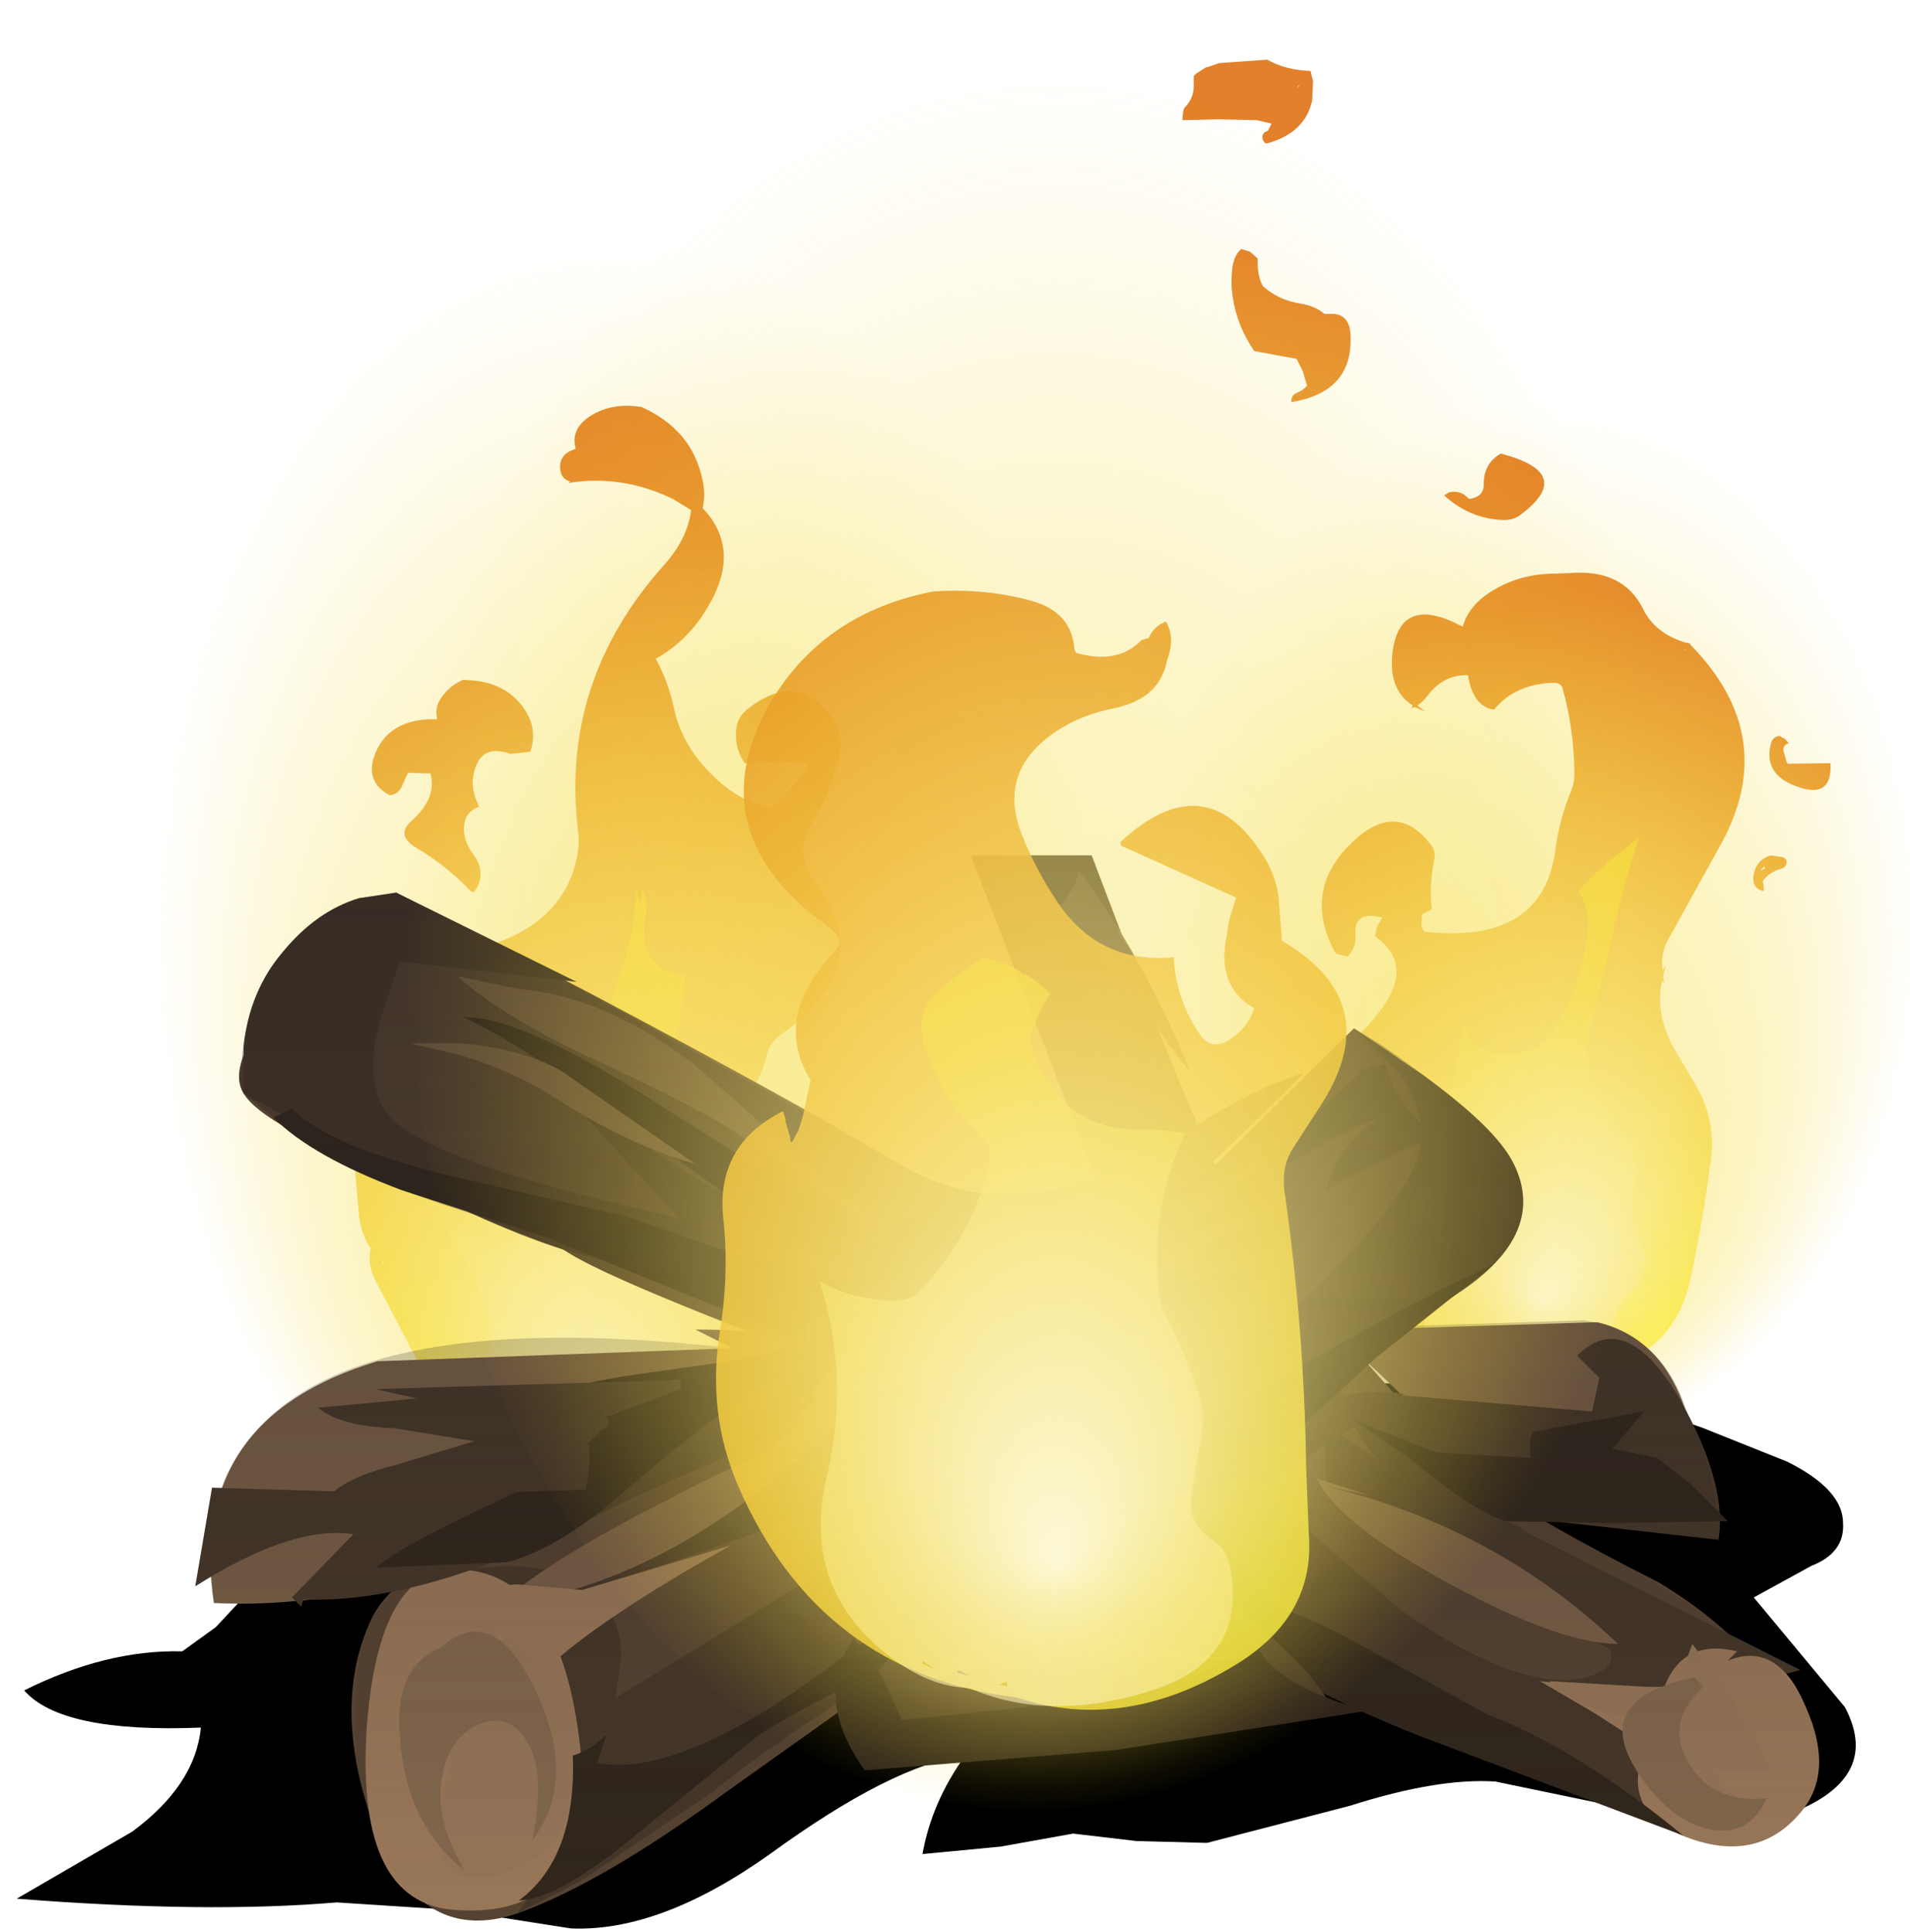 <?xml version="1.0" encoding="UTF-8" standalone="no"?>
<svg xmlns:xlink="http://www.w3.org/1999/xlink" height="51.95px" width="51.35px" xmlns="http://www.w3.org/2000/svg">
  <g transform="matrix(1.0, 0.0, 0.0, 1.0, 0.0, 0.0)">
    <use height="91.3" transform="matrix(0.277, 0.0, 0.0, 0.277, 35.542, 12.196)" width="49.35" xlink:href="#shape0"/>
    <use height="100.3" transform="matrix(0.381, 0.0, 0.0, 0.281, 31.112, 10.858)" width="53.45" xlink:href="#shape1"/>
    <use height="85.5" transform="matrix(-0.365, 0.0, 0.0, 0.365, 22.869, 10.906)" width="39.1" xlink:href="#shape2"/>
    <use height="100.3" transform="matrix(-0.467, 0.0, 0.0, 0.378, 29.23, 6.374)" width="53.45" xlink:href="#shape1"/>
    <use height="14.95" transform="matrix(1.0, 0.0, 0.0, 1.0, 0.45, 36.9)" width="49.45" xlink:href="#sprite0"/>
    <use height="28.65" transform="matrix(1.0, 0.0, 0.0, 1.0, 5.25, 23.0)" width="43.65" xlink:href="#shape4"/>
    <use height="95.6" transform="matrix(0.465, 0.0, 0.0, 0.465, 19.259, 1.511)" width="36.65" xlink:href="#shape5"/>
    <use height="100.3" transform="matrix(0.638, 0.0, 0.0, 0.47, 10.983, 1.656)" width="53.45" xlink:href="#shape1"/>
    <use height="0.0" id="price_tag_pt" transform="matrix(1.0, 0.0, 0.0, 1.0, 25.55, 51.95)" width="0.0" xlink:href="#sprite1"/>
  </g>
  <defs>
    <g id="shape0" transform="matrix(1.0, 0.0, 0.0, 1.0, 20.4, 89.8)">
      <path d="M3.6 -78.2 Q8.85 -78.65 10.8 -74.65 11.95 -72.3 15.05 -71.4 L15.05 -71.5 15.15 -71.4 15.35 -71.35 15.35 -71.25 Q24.1 -62.35 18.3 -51.85 L13.1 -42.45 Q12.65 -41.6 12.6 -40.5 L12.65 -39.65 12.95 -40.05 12.7 -39.1 12.8 -38.4 12.6 -38.6 Q11.9 -35.35 13.8 -32.0 L15.85 -28.55 Q17.85 -25.15 17.35 -21.3 16.6 -15.4 15.3 -9.4 13.5 -1.7 4.8 -0.45 L1.45 0.15 -2.25 0.3 -2.25 0.4 1.3 0.95 Q-7.5 2.1 -12.6 -3.95 L-14.65 -6.65 Q-17.35 -10.75 -16.05 -15.75 -15.75 -17.15 -16.85 -18.4 L-20.05 -22.6 Q-18.05 -26.85 -17.7 -31.2 -17.6 -32.6 -16.6 -33.6 -15.45 -34.75 -14.55 -36.0 -11.5 -40.25 -15.2 -42.9 L-15.25 -43.05 -15.05 -43.9 -14.55 -44.75 Q-17.35 -45.5 -17.15 -43.1 -17.05 -41.9 -17.9 -41.0 L-18.05 -41.0 -19.0 -41.25 -19.15 -41.4 Q-22.25 -47.2 -17.8 -51.75 -13.65 -56.0 -10.4 -52.5 L-10.3 -52.4 -9.8 -51.8 Q-9.35 -51.25 -9.5 -50.4 -10.0 -48.05 -9.75 -45.6 L-9.8 -45.55 -10.15 -45.35 -10.65 -45.1 -10.7 -45.0 -10.75 -44.15 Q-10.75 -43.7 -10.45 -43.4 1.0 -42.1 2.25 -51.3 2.6 -54.15 3.75 -57.0 4.1 -57.8 4.1 -58.75 4.05 -63.1 2.95 -67.0 2.8 -67.6 1.95 -67.55 -1.7 -67.4 -3.7 -64.95 -4.8 -65.1 -5.45 -66.05 -6.05 -67.0 -6.2 -68.15 L-6.25 -68.3 Q-8.5 -68.35 -10.0 -66.5 -10.55 -65.75 -11.15 -65.35 L-10.35 -64.75 -11.4 -65.2 -11.7 -65.1 -11.6 -65.35 Q-14.0 -66.9 -13.55 -70.55 -12.8 -76.25 -6.75 -73.0 -6.15 -75.05 -4.0 -76.4 -1.25 -78.15 2.25 -78.15 L3.6 -78.2 M14.75 -70.7 L14.95 -70.75 14.95 -70.8 14.75 -70.7 M24.5 -62.15 L24.9 -61.7 Q24.25 -61.45 24.4 -60.9 L24.7 -59.85 24.8 -59.7 28.95 -59.75 Q29.15 -55.95 25.15 -57.7 22.4 -58.95 23.2 -61.75 23.4 -62.35 24.05 -62.4 24.25 -62.2 24.5 -62.15 M22.6 -49.55 L22.55 -49.75 22.1 -49.3 22.6 -49.55 M24.15 -50.65 Q24.6 -50.6 24.7 -50.25 24.7 -49.65 24.15 -49.5 23.05 -49.2 22.4 -48.35 L22.4 -48.2 22.45 -47.95 22.5 -47.5 22.45 -47.35 22.4 -47.35 Q21.15 -47.65 21.55 -49.2 21.95 -50.5 23.2 -50.8 L24.15 -50.65 M-3.05 -89.8 Q4.3 -87.9 -1.15 -83.85 -1.8 -83.35 -2.75 -83.35 -6.05 -83.45 -8.55 -85.75 L-8.05 -86.05 Q-6.95 -86.25 -6.3 -85.55 L-6.1 -85.4 Q-4.65 -85.6 -4.7 -86.9 -4.7 -88.85 -3.05 -89.8" fill="url(#gradient0)" fill-rule="evenodd" stroke="none"/>
      <path d="M10.3 -52.5 L10.55 -53.05 Q8.55 -47.1 7.25 -40.65 L5.75 -34.65 Q4.4 -30.05 7.4 -26.1 L9.5 -22.8 Q10.4 -21.1 9.9 -19.25 9.0 -16.15 10.6 -12.95 11.85 -10.35 9.45 -8.3 8.45 -7.45 8.05 -6.1 7.45 -4.05 6.4 -2.75 4.55 1.05 -0.8 1.45 -5.25 1.75 -8.4 -0.95 -12.25 -4.25 -9.0 -8.15 L-4.9 -13.45 Q-4.05 -14.65 -4.85 -15.9 L-9.45 -23.05 Q-9.8 -23.65 -9.45 -24.35 -7.55 -27.9 -7.15 -31.85 L-6.7 -34.3 Q-4.85 -30.2 -0.5 -31.8 1.15 -32.4 2.2 -34.0 5.1 -38.65 5.4 -44.0 5.5 -45.85 4.5 -47.3 5.7 -48.75 7.25 -50.05 L10.3 -52.5 M7.35 -5.6 L7.2 -5.65 7.1 -5.05 7.35 -5.6" fill="url(#gradient1)" fill-rule="evenodd" stroke="none"/>
    </g>
    <radialGradient cx="0" cy="0" gradientTransform="matrix(-0.016, -0.085, -0.087, 0.014, 11.7, -5.15)" gradientUnits="userSpaceOnUse" id="gradient0" r="819.2" spreadMethod="pad">
      <stop offset="0.0" stop-color="#fcf43e" stop-opacity="0.82"/>
      <stop offset="1.0" stop-color="#e07518" stop-opacity="0.918"/>
    </radialGradient>
    <radialGradient cx="0" cy="0" gradientTransform="matrix(-5.0E-4, -0.045, -0.032, 4.0E-4, 0.7, -0.55)" gradientUnits="userSpaceOnUse" id="gradient1" r="819.2" spreadMethod="pad">
      <stop offset="0.0" stop-color="#ffffff" stop-opacity="0.6"/>
      <stop offset="1.0" stop-color="#f4d626" stop-opacity="0.757"/>
    </radialGradient>
    <g id="shape1" transform="matrix(1.0, 0.0, 0.0, 1.0, 26.75, 100.3)">
      <path d="M18.85 -14.7 Q11.0 0.0 -0.05 0.0 -11.1 0.0 -18.95 -14.7 -26.75 -29.35 -26.75 -50.15 -26.75 -70.9 -18.95 -85.6 -11.1 -100.3 -0.05 -100.3 11.0 -100.3 18.85 -85.6 26.7 -70.9 26.7 -50.15 26.7 -29.4 18.85 -14.7" fill="url(#gradient2)" fill-rule="evenodd" stroke="none"/>
    </g>
    <radialGradient cx="0" cy="0" fx="585.6" fy="0" gradientTransform="matrix(0.001, 0.061, 0.033, -0.003, -0.05, -50.15)" gradientUnits="userSpaceOnUse" id="gradient2" r="819.2" spreadMethod="pad">
      <stop offset="0.0" stop-color="#fdf8d7"/>
      <stop offset="0.349" stop-color="#f9ea88" stop-opacity="0.6"/>
      <stop offset="0.659" stop-color="#f6df4b" stop-opacity="0.275"/>
      <stop offset="0.886" stop-color="#f4d92d" stop-opacity="0.075"/>
      <stop offset="1.0" stop-color="#f4d626" stop-opacity="0.0"/>
    </radialGradient>
    <g id="shape2" transform="matrix(1.0, 0.0, 0.0, 1.0, 16.5, 84.55)">
      <path d="M4.3 -78.85 Q0.3 -79.5 -3.45 -77.65 L-4.75 -76.85 Q-4.5 -74.75 -2.75 -72.8 4.85 -64.3 3.6 -53.4 3.4 -52.1 3.8 -50.7 4.95 -46.5 9.95 -44.85 12.75 -43.95 13.4 -41.3 14.35 -37.55 14.2 -34.1 L14.2 -33.9 14.3 -34.1 Q14.8 -34.0 14.75 -33.4 14.65 -32.35 15.5 -31.65 L16.0 -30.95 Q17.45 -30.85 18.4 -31.75 19.15 -32.55 19.3 -33.5 L19.3 -33.6 16.3 -33.85 16.7 -35.1 Q17.25 -36.8 19.0 -37.65 L19.3 -37.75 Q24.5 -36.9 21.55 -32.45 L20.15 -29.9 19.7 -24.75 Q19.5 -23.4 18.85 -22.5 L18.9 -22.15 Q19.05 -21.15 18.5 -20.1 L15.5 -14.35 Q17.35 -3.6 5.7 -0.3 1.55 0.85 -2.75 0.55 -4.25 0.45 -5.5 -0.15 L-6.05 -0.55 Q-9.9 -1.85 -12.7 -5.15 -16.15 -9.2 -15.95 -14.1 L-15.75 -16.15 Q-15.45 -18.0 -16.5 -19.45 -11.4 -22.85 -9.6 -28.85 -8.75 -31.6 -8.9 -33.85 -9.9 -34.9 -10.3 -36.65 -10.55 -37.7 -11.6 -38.4 -18.5 -43.3 -13.9 -49.45 -12.35 -51.55 -13.45 -53.4 -15.05 -56.05 -15.7 -58.9 -16.0 -60.25 -15.25 -61.4 -12.65 -65.2 -8.85 -62.15 -8.0 -61.45 -8.05 -60.25 -8.05 -59.15 -8.7 -58.2 L-9.85 -58.35 -13.4 -58.2 -13.2 -57.65 -12.15 -56.4 -11.55 -55.75 -11.0 -55.25 -10.55 -54.85 Q-8.15 -55.5 -6.35 -57.3 -4.05 -59.5 -3.45 -62.4 -3.05 -64.25 -2.15 -65.9 -4.55 -67.25 -6.0 -69.75 -8.5 -73.95 -5.6 -77.0 -5.85 -78.05 -5.55 -79.25 -4.75 -82.8 -1.1 -84.45 1.05 -84.8 2.65 -83.8 4.15 -82.85 3.75 -81.4 3.85 -81.3 3.95 -81.3 4.85 -80.95 4.9 -80.15 4.95 -79.2 4.15 -78.95 L4.3 -78.85 M-9.2 -59.05 L-9.2 -59.0 -9.2 -59.05 M17.85 -21.45 L17.95 -21.4 18.0 -21.55 17.85 -21.45 M17.45 -34.5 L17.3 -34.55 17.45 -34.5" fill="url(#gradient3)" fill-rule="evenodd" stroke="none"/>
      <path d="M13.7 -62.95 Q14.15 -62.3 13.95 -61.45 17.7 -61.55 18.65 -58.55 19.15 -56.75 17.45 -55.85 16.9 -55.9 16.6 -56.4 L16.15 -57.4 16.1 -57.5 14.45 -57.45 Q13.95 -55.65 15.85 -53.95 17.05 -52.9 15.45 -51.95 13.25 -50.65 11.5 -48.8 L11.25 -48.7 Q10.2 -50.1 11.4 -51.65 12.2 -52.8 11.9 -54.0 11.65 -54.75 10.85 -55.0 11.7 -56.6 11.05 -58.1 10.45 -59.55 8.55 -58.9 L7.1 -59.05 Q6.5 -60.75 7.6 -62.3 8.85 -64.05 11.25 -64.3 L12.05 -64.35 Q13.1 -63.9 13.7 -62.95" fill="url(#gradient4)" fill-rule="evenodd" stroke="none"/>
      <path d="M6.3 -35.6 Q6.75 -35.4 6.65 -34.8 5.65 -28.65 7.85 -23.4 8.55 -21.7 10.15 -22.65 11.95 -23.7 13.6 -24.1 11.1 -20.85 10.1 -17.0 9.75 -15.5 10.1 -13.7 11.1 -8.45 7.9 -3.8 5.9 -0.95 2.75 0.3 L-2.1 0.55 Q-8.65 0.25 -10.35 -6.2 -10.95 -8.55 -10.0 -10.75 -8.9 -13.25 -10.2 -15.55 -7.45 -17.15 -6.25 -20.0 L-5.15 -21.15 Q-0.1 -24.05 -1.6 -29.3 -3.45 -35.8 -4.35 -42.5 -0.7 -43.1 -1.4 -46.9 -1.65 -48.15 -1.1 -49.05 L-1.1 -47.6 -0.7 -48.95 Q-0.5 -44.4 1.5 -40.05 2.9 -36.95 6.3 -35.6" fill="url(#gradient5)" fill-rule="evenodd" stroke="none"/>
    </g>
    <radialGradient cx="0" cy="0" gradientTransform="matrix(-0.016, -0.085, -0.087, 0.014, 11.7, -5.15)" gradientUnits="userSpaceOnUse" id="gradient3" r="819.2" spreadMethod="pad">
      <stop offset="0.0" stop-color="#fcf43e" stop-opacity="0.82"/>
      <stop offset="1.0" stop-color="#e07518" stop-opacity="0.918"/>
    </radialGradient>
    <radialGradient cx="0" cy="0" gradientTransform="matrix(-0.016, -0.085, -0.087, 0.014, 10.85, -6.0)" gradientUnits="userSpaceOnUse" id="gradient4" r="819.2" spreadMethod="pad">
      <stop offset="0.0" stop-color="#fcf43e" stop-opacity="0.82"/>
      <stop offset="1.0" stop-color="#e07518" stop-opacity="0.918"/>
    </radialGradient>
    <radialGradient cx="0" cy="0" gradientTransform="matrix(-5.0E-4, -0.045, -0.032, 4.0E-4, 0.7, -0.55)" gradientUnits="userSpaceOnUse" id="gradient5" r="819.2" spreadMethod="pad">
      <stop offset="0.0" stop-color="#ffffff" stop-opacity="0.6"/>
      <stop offset="1.0" stop-color="#f4d626" stop-opacity="0.757"/>
    </radialGradient>
    <g id="sprite0" transform="matrix(1.0, 0.0, 0.0, 1.0, 0.0, 0.0)">
      <use height="14.95" transform="matrix(1.0, 0.0, 0.0, 1.0, 0.0, 0.0)" width="49.45" xlink:href="#shape3"/>
    </g>
    <g id="shape3" transform="matrix(1.0, 0.0, 0.0, 1.0, 0.0, 0.0)">
      <path d="M45.35 1.5 L47.6 2.4 Q49.1 3.15 49.1 4.05 49.15 4.85 48.25 5.2 L46.7 6.05 49.15 9.0 Q50.1 10.8 47.95 11.75 L43.85 11.85 39.75 11.0 Q38.2 10.9 35.85 11.65 L32.0 12.65 30.1 12.6 28.4 12.4 26.45 12.75 24.35 12.95 Q24.6 11.55 25.5 10.3 23.55 10.55 20.25 12.95 17.3 15.05 14.9 14.95 L11.7 14.45 8.6 14.25 Q5.1 14.55 0.0 14.15 L3.1 12.35 Q4.8 11.1 4.95 9.55 1.2 9.7 0.2 8.55 2.4 7.45 4.45 7.5 L5.35 6.85 6.75 5.35 Q8.45 3.85 12.45 2.35 16.95 0.7 22.0 0.2 26.15 -0.2 31.85 0.15 L38.75 0.35 Q42.8 0.55 45.35 1.5" fill="#000000" fill-rule="evenodd" stroke="none"/>
    </g>
    <g id="shape4" transform="matrix(1.0, 0.0, 0.0, 1.0, -5.25, -23.0)">
      <path d="M19.7 36.25 L18.7 35.75 Q21.25 35.7 25.4 36.8 L25.4 38.15 Q23.1 38.5 15.75 41.15 9.75 43.3 5.75 43.1 5.0 38.15 10.15 36.6 L19.7 36.25" fill="#785e46" fill-rule="evenodd" stroke="none"/>
      <path d="M36.6 35.75 L42.95 35.55 Q45.65 36.2 45.7 40.65 41.8 41.25 39.6 39.55 37.2 36.85 35.15 35.25 L36.6 35.75" fill="#785e46" fill-rule="evenodd" stroke="none"/>
      <path d="M26.1 43.5 L19.5 48.2 Q16.15 50.65 13.9 51.45 11.2 52.35 10.0 48.95 8.9 45.8 10.0 43.5 10.8 41.9 14.85 40.55 L23.55 37.55 Q27.6 35.9 32.4 31.6 L36.4 27.65 37.3 28.25 Q38.45 29.05 39.65 30.3 40.85 31.5 40.05 33.35 L39.0 34.9 26.1 43.5" fill="#554231" fill-rule="evenodd" stroke="none"/>
      <path d="M26.1 23.0 L29.35 23.0 31.05 27.45 Q32.9 32.1 33.5 32.95 L39.0 39.2 Q40.45 40.45 44.6 42.55 48.05 44.65 48.15 47.15 48.3 49.7 45.35 48.9 L38.05 46.15 Q34.75 45.0 32.45 42.8 29.55 39.9 27.4 38.7 L21.45 36.3 Q16.25 34.35 15.15 33.6 14.4 33.1 10.5 31.6 7.05 30.25 6.55 29.4 5.95 28.45 8.25 26.1 L10.65 24.0 15.95 26.75 Q21.7 29.8 24.0 31.2 26.3 32.6 28.7 31.9 29.9 31.6 30.6 30.95 L26.1 23.0" fill="#554231" fill-rule="evenodd" stroke="none"/>
      <path d="M16.7 44.55 L16.55 45.65 22.6 41.95 Q24.2 40.9 26.4 39.75 28.9 38.45 30.55 37.9 32.25 37.35 34.55 35.4 36.65 33.55 37.8 31.8 38.7 30.4 37.65 28.9 L36.4 27.65 38.25 28.9 Q40.25 30.35 40.7 31.3 41.65 33.25 39.0 34.9 L27.9 42.45 23.45 45.2 Q20.65 46.95 19.2 48.15 L15.65 50.55 13.9 51.45 14.8 50.25 Q15.6 48.8 15.35 47.4 14.9 44.95 13.6 43.3 L12.45 42.2 13.6 42.1 Q14.9 42.1 15.8 42.7 16.7 43.35 16.7 44.55" fill="#453628" fill-rule="evenodd" stroke="none"/>
      <path d="M27.6 35.05 Q27.2 36.3 24.85 38.35 22.65 40.25 21.1 40.95 L17.6 42.15 Q15.6 42.8 15.05 43.3 L15.1 43.2 Q15.95 42.0 18.0 40.95 L21.4 39.3 24.5 37.1 Q26.4 35.65 27.6 35.05" fill="#453628" fill-rule="evenodd" stroke="none"/>
      <path d="M32.45 34.0 L31.75 34.5 Q33.65 34.0 34.3 34.0 33.25 35.1 31.7 35.95 29.9 36.85 28.65 36.7 29.95 35.0 32.45 34.0" fill="#453628" fill-rule="evenodd" stroke="none"/>
      <path d="M37.05 30.1 Q36.35 30.25 35.15 31.0 L33.25 32.0 36.6 28.8 36.45 28.8 37.25 28.6 Q37.55 29.8 38.65 30.55 37.6 30.9 35.65 32.0 35.95 30.8 37.05 30.1" fill="#453628" fill-rule="evenodd" stroke="none"/>
      <path d="M30.9 34.5 Q28.6 35.85 27.4 36.85 L29.0 35.3 28.15 35.65 Q29.55 34.05 30.95 33.5 L28.45 34.3 26.05 35.25 30.15 33.0 Q32.45 31.75 34.05 31.2 L31.35 33.5 34.65 32.15 30.9 34.5" fill="#785e46" fill-rule="evenodd" stroke="none"/>
      <path d="M17.9 40.35 Q19.4 39.55 20.55 39.1 L22.5 37.4 Q23.7 36.25 24.75 35.8 L22.25 38.55 22.15 38.6 Q17.85 42.65 13.4 43.15 14.75 41.95 17.9 40.35" fill="#785e46" fill-rule="evenodd" stroke="none"/>
      <path d="M29.8 40.45 Q29.05 40.45 32.35 38.85 L35.8 37.25 36.9 38.05 33.9 39.95 35.0 41.0 37.55 43.2 Q39.1 44.35 40.6 44.9 42.25 45.45 43.1 44.9 43.85 44.45 42.0 42.5 L39.95 40.65 48.4 44.9 46.75 45.35 Q45.1 46.05 44.8 47.15 44.55 48.1 46.4 47.85 48.25 47.6 48.15 48.15 47.9 49.4 46.25 49.6 38.75 46.65 36.1 44.9 L31.95 42.05 29.8 40.45" fill="#453628" fill-rule="evenodd" stroke="none"/>
      <path d="M35.65 39.95 L35.6 38.25 36.8 39.1 Q38.3 40.05 39.95 40.65 41.65 41.25 42.9 43.0 L43.85 44.65 40.7 42.95 37.45 41.1 35.65 39.95" fill="#453628" fill-rule="evenodd" stroke="none"/>
      <path d="M12.45 42.2 Q15.1 42.4 15.6 47.0 16.05 51.65 12.2 51.35 9.6 51.15 9.85 46.6 10.15 42.0 12.45 42.2" fill="#987658" fill-rule="evenodd" stroke="none"/>
      <path d="M13.15 43.7 L13.4 44.15 14.3 43.55 Q15.5 44.85 15.55 47.1 15.55 49.5 13.95 50.2 11.7 51.15 11.8 49.05 L12.4 45.45 11.75 45.35 Q11.8 44.85 12.3 44.3 L13.15 43.7" fill="#947457" fill-rule="evenodd" stroke="none"/>
      <path d="M12.45 42.7 L13.9 42.6 15.65 42.75 17.65 42.15 19.65 41.55 Q16.15 43.5 14.65 44.9 L13.45 43.85 12.7 42.7 12.45 42.7" fill="#987658" fill-rule="evenodd" stroke="none"/>
      <path d="M7.85 42.95 L9.5 41.25 Q7.85 41.0 5.25 42.65 L5.7 40.0 10.75 40.15 Q11.9 40.05 12.85 39.45 L14.6 38.45 18.65 36.85 23.0 35.8 Q22.4 37.75 20.2 38.9 17.5 40.0 16.25 40.65 11.4 43.15 8.15 43.0 L8.1 43.2 7.85 42.95" fill="#453628" fill-rule="evenodd" stroke="none"/>
      <path d="M42.85 46.05 L41.4 45.2 43.05 45.4 44.75 45.35 Q45.25 44.05 46.7 44.4 L46.45 44.65 Q47.8 44.1 48.55 45.9 49.35 47.7 48.35 48.8 47.2 50.1 45.35 49.4 43.5 48.7 44.25 46.95 L42.85 46.05" fill="#987658" fill-rule="evenodd" stroke="none"/>
      <path d="M45.05 45.4 L45.5 44.2 46.65 45.8 47.65 47.6 46.9 47.65 46.1 47.65 46.7 48.35 44.75 47.9 Q43.75 47.45 44.0 46.2 42.55 46.05 41.65 45.2 L45.05 45.4" fill="#947457" fill-rule="evenodd" stroke="none"/>
      <path d="M36.8 40.2 L35.6 39.95 Q40.2 41.05 43.5 44.2 41.95 44.2 39.0 42.6 35.95 40.95 35.4 39.75 L36.8 40.2" fill="#785e46" fill-rule="evenodd" stroke="none"/>
      <path d="M42.4 36.45 Q43.7 35.15 45.15 37.6 46.45 39.9 46.2 41.4 L40.4 40.75 Q36.6 40.05 36.15 37.5 37.35 37.35 37.8 37.5 L37.5 37.5 42.8 37.95 43.0 37.05 42.4 36.45" fill="#453628" fill-rule="evenodd" stroke="none"/>
      <path d="M9.65 24.15 L10.65 24.0 15.5 26.4 10.75 25.85 10.2 27.5 Q9.75 29.25 10.5 30.05 11.7 31.3 18.25 32.75 L14.85 29.05 17.65 31.0 Q20.8 33.05 22.6 33.5 L26.9 33.75 23.0 35.8 15.15 33.6 Q12.95 32.9 9.55 31.05 L6.55 29.4 6.55 28.15 Q6.7 26.65 7.6 25.6 8.5 24.5 9.65 24.15" fill="#453628" fill-rule="evenodd" stroke="none"/>
      <path d="M30.55 32.05 L29.6 32.05 26.1 23.0 27.5 24.5 29.6 27.3 Q30.55 29.05 30.55 32.05" fill="#453628" fill-rule="evenodd" stroke="none"/>
      <path d="M31.45 30.7 Q33.7 29.25 35.05 28.85 26.3 37.75 21.75 37.55 L21.6 37.75 21.55 37.75 Q21.4 37.75 21.6 37.55 L21.75 37.55 Q23.4 35.35 27.9 32.95 L31.45 30.7" fill="#785e46" fill-rule="evenodd" stroke="none"/>
      <path d="M24.7 34.0 Q23.3 34.85 22.35 35.75 21.05 35.2 21.35 34.25 L22.0 34.5 Q20.8 34.0 20.45 32.8 L21.4 32.8 22.3 32.75 22.1 31.6 23.2 31.75 22.9 31.5 27.15 32.6 24.7 34.0" fill="#453628" fill-rule="evenodd" stroke="none"/>
      <path d="M30.0 29.55 L30.0 29.05 30.1 28.6 31.05 29.5 31.65 30.8 30.8 30.95 Q30.3 31.0 30.55 31.05 L30.3 31.55 Q29.85 30.9 29.55 29.15 L30.0 29.55" fill="#453628" fill-rule="evenodd" stroke="none"/>
      <path d="M16.05 47.4 Q18.2 47.8 22.05 45.0 L27.65 40.9 33.85 37.4 Q37.7 35.1 40.15 34.0 L37.0 36.5 33.95 39.3 30.7 41.35 Q28.45 42.5 27.35 43.1 L23.9 44.8 Q21.65 45.85 20.4 46.65 L17.2 49.25 Q15.05 51.05 13.95 51.1 15.5 49.95 15.4 47.2 15.8 47.1 16.3 46.65 L16.05 47.4" fill="#30261c" fill-rule="evenodd" stroke="none"/>
      <path d="M32.25 39.95 Q32.3 40.95 33.5 42.3 34.75 43.75 34.9 44.6 32.4 43.25 31.25 42.35 29.15 40.75 31.5 39.7 L32.25 39.95" fill="#30261c" fill-rule="evenodd" stroke="none"/>
      <path d="M41.15 39.2 Q41.1 38.75 41.2 38.5 L44.2 37.95 43.35 38.95 44.55 39.2 45.45 39.9 46.45 40.9 43.4 40.95 40.5 40.9 Q39.7 40.7 37.95 39.25 L36.35 38.15 38.6 39.05 41.15 39.2" fill="#30261c" fill-rule="evenodd" stroke="none"/>
      <path d="M7.85 29.8 Q8.8 30.8 12.05 31.6 L16.8 32.7 19.85 33.75 23.0 34.25 Q21.7 33.8 18.0 31.0 14.15 28.1 12.45 27.35 14.0 27.3 17.8 29.75 L23.75 33.5 23.8 32.8 Q25.0 32.65 26.2 32.8 25.75 33.65 23.9 34.4 21.9 35.2 21.3 35.95 L17.95 34.6 14.65 33.25 10.8 32.0 Q8.4 31.1 7.35 30.05 L7.85 29.8" fill="#30261c" fill-rule="evenodd" stroke="none"/>
      <path d="M17.15 36.95 L20.65 36.45 20.85 36.7 20.65 37.0 21.35 36.75 Q19.8 37.5 16.55 40.3 14.95 41.65 13.65 42.0 L10.1 42.15 Q10.9 41.5 13.3 40.4 15.3 39.45 16.3 38.3 15.1 37.85 13.9 37.9 14.95 37.25 17.15 36.95" fill="#30261c" fill-rule="evenodd" stroke="none"/>
      <path d="M11.0 28.05 L12.4 28.05 Q14.05 28.2 15.1 28.8 L18.7 31.3 Q16.95 30.8 15.05 29.6 13.85 28.8 12.3 28.35 L11.0 28.05" fill="#785e46" fill-rule="evenodd" stroke="none"/>
      <path d="M33.2 42.95 Q34.7 43.15 36.7 44.3 L40.0 46.1 Q42.45 47.05 45.25 49.35 L38.1 46.65 Q32.15 44.25 33.7 43.2 L33.2 42.95" fill="#30261c" fill-rule="evenodd" stroke="none"/>
      <path d="M23.85 44.65 Q27.25 41.45 30.75 40.05 31.2 41.65 33.25 43.25 35.4 44.95 35.8 45.95 L31.95 46.25 28.15 47.0 Q26.05 47.3 24.5 47.05 22.1 46.55 23.85 44.65" fill="#453628" fill-rule="evenodd" stroke="none"/>
      <path d="M29.55 41.65 L29.2 42.0 30.4 42.3 29.9 43.2 29.55 43.95 31.75 44.0 30.9 44.25 33.1 44.65 Q31.55 44.5 29.05 44.7 L25.0 45.0 Q26.15 44.05 28.85 42.75 L26.65 42.65 29.55 41.65" fill="#785e46" fill-rule="evenodd" stroke="none"/>
      <path d="M30.0 47.05 L23.25 47.6 Q21.85 45.65 22.95 44.05 L23.7 45.05 24.25 46.25 29.4 45.7 Q32.5 45.2 34.2 44.0 L33.85 44.35 Q34.4 45.35 36.75 46.0 L30.0 47.05" fill="#30261c" fill-rule="evenodd" stroke="none"/>
      <path d="M28.3 24.6 Q28.95 23.9 29.0 23.4 30.7 25.65 32.0 28.8 31.05 27.8 30.25 25.9 L30.55 27.0 28.6 24.6 28.3 24.6" fill="#785e46" fill-rule="evenodd" stroke="none"/>
      <path d="M19.7 30.4 Q18.8 29.8 15.9 28.45 13.45 27.3 12.3 26.25 L14.0 26.6 Q16.3 26.8 18.7 28.65 L23.7 33.05 21.7 31.75 19.7 30.4" fill="#785e46" fill-rule="evenodd" stroke="none"/>
      <path d="M11.2 37.6 L10.1 37.35 18.3 37.1 18.3 37.35 16.3 38.1 Q16.6 38.4 15.8 38.55 15.4 38.65 15.75 38.65 15.95 39.0 15.75 40.05 L8.8 40.3 Q9.2 39.75 10.6 39.4 L12.75 38.75 10.6 38.4 Q9.15 38.35 8.55 37.85 L11.2 37.6" fill="#453628" fill-rule="evenodd" stroke="none"/>
      <path d="M10.75 46.65 Q10.6 44.8 11.85 44.3 13.2 43.1 14.3 45.25 15.6 47.8 14.3 49.5 14.7 47.65 14.15 46.8 13.7 46.05 12.9 46.35 12.1 46.7 11.9 47.7 11.65 48.9 12.5 50.3 10.9 49.05 10.75 46.65" fill="#82664d" fill-rule="evenodd" stroke="none"/>
      <path d="M45.8 45.35 Q44.75 46.3 45.4 47.4 46.05 48.5 47.5 48.35 47.05 49.35 46.05 49.2 45.15 49.05 44.4 48.15 42.4 45.75 45.55 45.1 L45.8 45.35" fill="#82664d" fill-rule="evenodd" stroke="none"/>
      <path d="M26.1 23.0 L29.35 23.0 30.1 25.1 Q31.2 26.8 32.0 28.8 L31.05 27.5 32.2 30.25 Q33.9 29.15 35.05 28.85 L32.6 31.25 32.65 31.35 36.4 27.65 37.15 28.1 Q40.05 30.1 40.7 31.3 41.65 33.25 39.0 34.9 L37.95 35.6 37.9 35.65 42.6 35.5 Q44.7 35.85 45.35 37.95 46.0 39.3 46.15 40.55 L46.45 40.9 46.2 40.9 46.2 41.4 42.65 41.0 41.85 41.05 Q45.55 43.05 46.5 43.95 L48.4 44.9 47.95 45.0 Q48.65 45.7 48.85 46.85 49.0 48.1 48.35 48.8 47.6 49.7 46.35 49.6 L46.15 49.6 44.85 49.15 Q39.6 47.3 36.7 46.0 L30.0 47.1 23.25 47.6 22.55 45.95 18.1 49.25 Q15.75 50.8 13.9 51.45 L11.65 51.25 Q10.5 50.8 10.05 49.0 9.55 47.6 9.55 46.05 9.55 44.5 10.0 43.5 L10.5 42.85 8.1 43.05 8.1 43.15 8.0 43.05 5.75 43.1 5.7 42.4 5.25 42.65 5.7 40.0 6.0 40.0 Q7.8 34.9 19.7 36.25 L18.7 35.75 20.05 35.8 Q16.05 34.2 15.15 33.6 L13.05 32.75 Q9.25 31.6 7.8 30.4 L6.55 29.4 Q6.35 29.05 6.5 28.55 6.6 26.8 7.6 25.6 8.5 24.5 9.65 24.15 L10.65 24.0 15.5 26.4 15.15 26.35 24.0 31.2 Q26.65 32.8 29.45 31.65 L26.1 23.0" fill="url(#gradient6)" fill-rule="evenodd" stroke="none"/>
    </g>
    <linearGradient gradientTransform="matrix(0.0, 0.035, 0.035, 0.0, 27.05, 22.15)" gradientUnits="userSpaceOnUse" id="gradient6" spreadMethod="pad" x1="-819.2" x2="819.2">
      <stop offset="0.0" stop-color="#231f20"/>
      <stop offset="0.09" stop-color="#231f20" stop-opacity="0.796"/>
      <stop offset="1.0" stop-color="#231f20" stop-opacity="0.0"/>
    </linearGradient>
    <g id="shape5" transform="matrix(1.0, 0.0, 0.0, 1.0, 18.6, 94.9)">
      <path d="M6.55 -61.55 Q6.9 -62.05 7.4 -62.2 7.95 -61.25 7.45 -59.95 7.05 -57.75 4.4 -57.2 2.65 -56.85 1.35 -56.05 -2.5 -53.7 -0.9 -49.8 -0.1 -47.8 1.15 -45.95 3.55 -42.4 7.85 -42.8 7.95 -40.4 9.35 -38.35 10.05 -37.35 11.1 -38.05 12.15 -38.75 12.5 -39.85 10.55 -40.95 10.8 -43.4 L11.05 -44.95 11.45 -46.25 4.8 -49.25 4.75 -49.45 Q9.65 -54.0 13.0 -48.7 13.7 -47.65 13.9 -46.35 L14.1 -43.75 Q20.1 -40.25 16.45 -34.4 L14.8 -31.85 Q14.05 -30.75 14.25 -29.25 15.4 -21.2 15.5 -13.35 L15.65 -9.5 Q16.05 -4.8 11.6 -2.0 5.05 2.1 -1.25 0.0 -12.65 -1.4 -17.35 -12.25 -19.15 -16.45 -18.4 -21.15 -17.85 -24.5 -18.2 -27.7 -18.65 -31.95 -14.75 -33.9 L-14.7 -33.75 -14.6 -33.45 -14.6 -33.3 -14.35 -32.45 -14.3 -32.1 -14.2 -32.15 -13.85 -32.8 Q-13.55 -33.65 -13.4 -34.55 L-13.15 -35.7 Q-15.4 -39.3 -11.75 -43.15 -11.1 -43.8 -12.05 -44.5 -19.85 -50.05 -15.4 -57.65 -12.3 -62.75 -6.05 -63.95 -3.05 -64.15 -0.35 -63.4 1.95 -62.75 2.1 -60.6 L2.2 -60.4 Q4.6 -59.7 6.0 -61.15 L6.4 -61.25 6.55 -61.55 M-4.6 -1.6 L-4.7 -1.45 -4.0 -1.25 -4.6 -1.6" fill="url(#gradient7)" fill-rule="evenodd" stroke="none"/>
      <path d="M15.9 -93.45 L15.85 -92.35 Q15.45 -90.45 13.2 -89.85 L13.1 -89.9 13.0 -90.05 Q12.9 -90.3 13.1 -90.5 L13.3 -90.6 13.5 -91.0 12.65 -91.2 10.45 -91.25 8.35 -91.2 8.35 -91.35 8.4 -91.75 8.45 -91.9 Q9.05 -92.5 9.0 -93.3 L9.0 -93.75 9.15 -93.9 9.7 -94.25 9.9 -94.3 10.45 -94.5 13.25 -94.7 Q14.3 -94.1 15.75 -94.05 L15.9 -93.45 M15.05 -93.2 L15.0 -93.05 15.1 -93.2 15.05 -93.2" fill="url(#gradient8)" fill-rule="evenodd" stroke="none"/>
      <path d="M12.7 -83.2 Q12.65 -82.25 13.0 -81.6 13.9 -80.8 15.15 -80.6 16.05 -80.45 16.55 -80.0 L17.0 -80.0 Q17.9 -80.0 18.05 -79.0 18.35 -75.5 14.65 -74.9 14.6 -75.3 15.0 -75.45 15.35 -75.6 15.55 -75.85 L15.3 -76.7 14.95 -77.4 12.5 -77.85 Q11.5 -79.3 11.25 -81.0 11.15 -81.65 11.2 -82.3 11.25 -83.35 11.75 -83.75 L12.25 -83.6 12.7 -83.2" fill="url(#gradient9)" fill-rule="evenodd" stroke="none"/>
      <path d="M0.25 -39.95 L-0.15 -39.0 Q-0.6 -38.15 -0.3 -37.3 1.55 -32.45 6.65 -32.85 L8.5 -32.65 Q6.2 -27.6 7.15 -22.55 8.35 -20.3 9.2 -17.75 9.8 -16.1 9.3 -14.45 L8.85 -11.6 Q8.65 -10.05 10.05 -9.15 10.9 -8.6 11.1 -7.55 12.15 -2.1 6.4 -0.35 0.6 1.45 -4.0 -0.55 -6.15 -0.6 -8.35 -2.2 -13.8 -6.2 -12.2 -12.85 -10.85 -18.6 -12.65 -24.1 -10.8 -22.95 -8.15 -22.95 -7.3 -22.95 -6.7 -23.65 -3.65 -26.95 -2.8 -31.05 -2.65 -31.8 -3.25 -32.4 -5.8 -34.8 -6.65 -38.05 -7.05 -39.55 -5.95 -40.65 -4.65 -41.9 -3.15 -42.75 -2.0 -42.6 -1.0 -41.95 L-0.8 -41.8 -0.75 -41.85 0.1 -41.25 0.7 -40.7 0.25 -39.95 M-6.65 -2.1 L-6.7 -1.95 -6.0 -1.65 -6.65 -2.1 M-1.8 -0.9 L-2.3 -0.75 -1.8 -0.65 -1.8 -0.9" fill="url(#gradient10)" fill-rule="evenodd" stroke="none"/>
    </g>
    <radialGradient cx="0" cy="0" gradientTransform="matrix(-0.016, -0.085, -0.087, 0.014, 11.7, -5.15)" gradientUnits="userSpaceOnUse" id="gradient7" r="819.2" spreadMethod="pad">
      <stop offset="0.0" stop-color="#fcf43e" stop-opacity="0.82"/>
      <stop offset="1.0" stop-color="#e07518" stop-opacity="0.918"/>
    </radialGradient>
    <radialGradient cx="0" cy="0" gradientTransform="matrix(-0.016, -0.085, -0.087, 0.014, 15.25, -9.65)" gradientUnits="userSpaceOnUse" id="gradient8" r="819.2" spreadMethod="pad">
      <stop offset="0.0" stop-color="#fcf43e" stop-opacity="0.82"/>
      <stop offset="1.0" stop-color="#e07518" stop-opacity="0.918"/>
    </radialGradient>
    <radialGradient cx="0" cy="0" gradientTransform="matrix(-0.016, -0.085, -0.087, 0.014, 16.55, -14.05)" gradientUnits="userSpaceOnUse" id="gradient9" r="819.2" spreadMethod="pad">
      <stop offset="0.0" stop-color="#fcf43e" stop-opacity="0.82"/>
      <stop offset="1.0" stop-color="#e07518" stop-opacity="0.918"/>
    </radialGradient>
    <radialGradient cx="0" cy="0" gradientTransform="matrix(-5.0E-4, -0.045, -0.032, 4.0E-4, 0.7, -0.55)" gradientUnits="userSpaceOnUse" id="gradient10" r="819.2" spreadMethod="pad">
      <stop offset="0.0" stop-color="#ffffff" stop-opacity="0.6"/>
      <stop offset="1.0" stop-color="#f4d626" stop-opacity="0.757"/>
    </radialGradient>
  </defs>
</svg>
